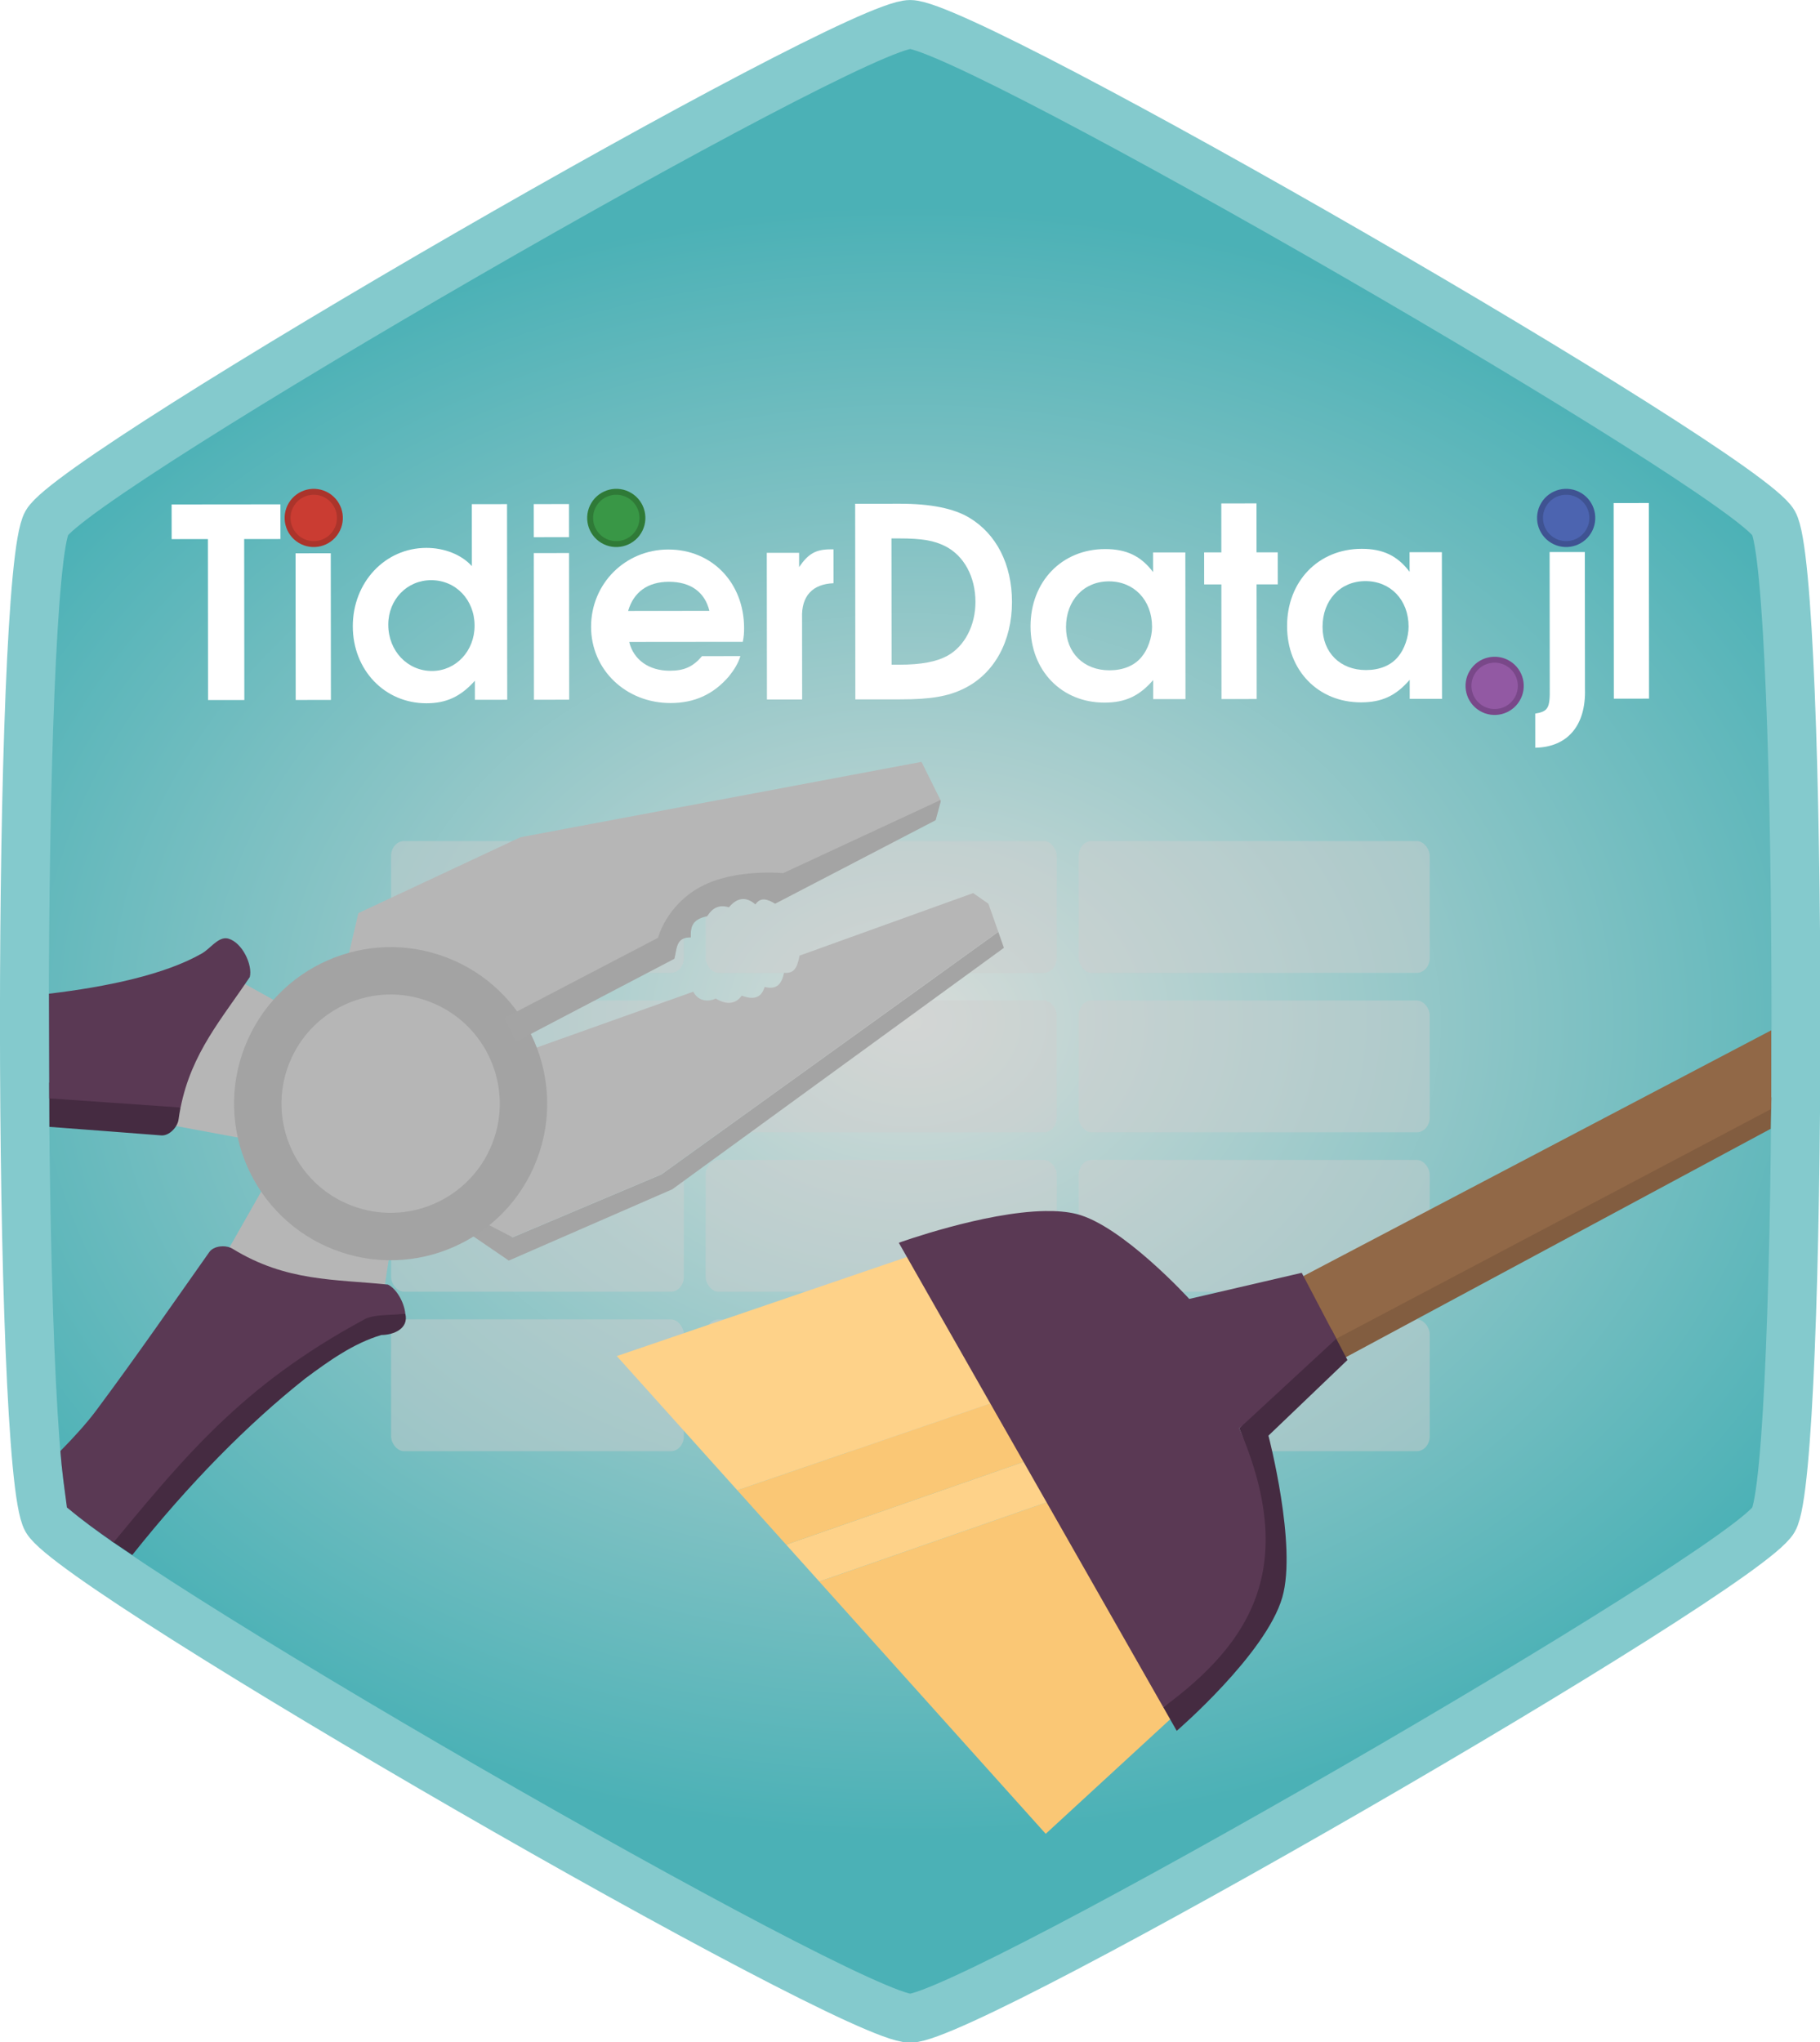 <?xml version="1.0" encoding="UTF-8" standalone="no"?>
<!-- Created with Inkscape (http://www.inkscape.org/) -->

<svg
   width="83.448mm"
   height="93.636mm"
   viewBox="0 0 83.448 93.636"
   version="1.1"
   id="svg5"
   xml:space="preserve"
   inkscape:version="1.2.2 (b0a8486541, 2022-12-01)"
   sodipodi:docname="Tidier_jl_logo.svg"
   xmlns:inkscape="http://www.inkscape.org/namespaces/inkscape"
   xmlns:sodipodi="http://sodipodi.sourceforge.net/DTD/sodipodi-0.dtd"
   xmlns:xlink="http://www.w3.org/1999/xlink"
   xmlns="http://www.w3.org/2000/svg"
   xmlns:svg="http://www.w3.org/2000/svg"><sodipodi:namedview
     id="namedview7"
     pagecolor="#ffffff"
     bordercolor="#000000"
     borderopacity="0.25"
     inkscape:showpageshadow="2"
     inkscape:pageopacity="0.0"
     inkscape:pagecheckerboard="0"
     inkscape:deskcolor="#d1d1d1"
     inkscape:document-units="mm"
     showgrid="false"
     inkscape:zoom="1.3605488"
     inkscape:cx="218.66176"
     inkscape:cy="133.03455"
     inkscape:window-width="1920"
     inkscape:window-height="1030"
     inkscape:window-x="0"
     inkscape:window-y="0"
     inkscape:window-maximized="1"
     inkscape:current-layer="layer1" /><defs
     id="defs2"><linearGradient
       inkscape:collect="always"
       id="linearGradient1583"><stop
         style="stop-color:#d8dcd9;stop-opacity:1;"
         offset="0"
         id="stop1581" /><stop
         style="stop-color:#4bb1b6;stop-opacity:1;"
         offset="1"
         id="stop1579" /></linearGradient><rect
       x="31.671"
       y="-63.965"
       width="161.68"
       height="54.831"
       id="rect6832" /><filter
       inkscape:label="Pixellize"
       inkscape:menu="Pixel Tools"
       inkscape:menu-tooltip="Reduce or remove antialiasing around shapes"
       style="color-interpolation-filters:sRGB"
       id="filter9172"
       x="-0.014"
       y="-0.012"
       width="1.028"
       height="1.025"><feColorMatrix
         values="1 0 0 0 0 0 1 0 0 0 0 0 1 0 0 0 0 0 1000 -500 "
         id="feColorMatrix9170" /></filter><filter
       inkscape:label="Melted Rainbow"
       inkscape:menu="Textures"
       inkscape:menu-tooltip="Smooth rainbow colors slightly melted along the edges"
       style="color-interpolation-filters:sRGB"
       id="filter9172-6"
       x="-0.744"
       y="-0.661"
       width="2.488"
       height="2.322"><feColorMatrix
         values="1 0 0 0 0 0 1 0 0 0 0 0 1 0 0 0 0 0 1000 -500 "
         id="feColorMatrix9170-3"
         result="fbSourceGraphic" /><feColorMatrix
         result="fbSourceGraphicAlpha"
         in="fbSourceGraphic"
         values="0 0 0 -1 0 0 0 0 -1 0 0 0 0 -1 0 0 0 0 1 0"
         id="feColorMatrix9503" /><feGaussianBlur
         id="feGaussianBlur9505"
         result="result8"
         stdDeviation="23.421"
         in="fbSourceGraphic" /><feTurbulence
         id="feTurbulence9507"
         baseFrequency="0.015"
         numOctaves="2"
         type="fractalNoise"
         result="result7"
         seed="20" /><feComposite
         in2="result8"
         id="feComposite9509"
         in="fbSourceGraphic"
         operator="in"
         result="result6" /><feComposite
         in2="result7"
         id="feComposite9511"
         in="result6"
         operator="arithmetic"
         result="result2"
         k3="1"
         k1="0"
         k2="0"
         k4="0" /><feComposite
         in2="result6"
         id="feComposite9513"
         operator="in"
         in="result2"
         result="fbSourceGraphic" /><feComposite
         in2="fbSourceGraphic"
         id="feComposite9515"
         in="fbSourceGraphic"
         k2="2.5"
         operator="arithmetic"
         k1="0"
         k3="0"
         k4="0" /></filter><linearGradient
       id="linearGradient1233"><stop
         id="stop1229"
         offset="0"
         style="stop-color:#838383;stop-opacity:1;" /><stop
         id="stop1231"
         offset="1"
         style="stop-color:#fefefe;stop-opacity:1" /></linearGradient><filter
       color-interpolation-filters="sRGB"
       filterUnits="objectBoundingBox"
       height="1.108"
       width="1.084"
       y="-0.045"
       x="-0.042"
       id="Tzcz4vEdmITS7wQ3AsSx9hYNK6Mdtix6"><feGaussianBlur
         id="feGaussianBlur2"
         stdDeviation="4.294"
         in="SourceGraphic" /><feOffset
         id="feOffset4"
         result="pf_100_offsetBlur"
         dy="4"
         dx="0" /><feFlood
         id="feFlood6"
         flood-opacity="0.4"
         flood-color="#000000" /><feComposite
         id="feComposite8"
         result="pf_100_dropShadow"
         operator="in"
         in2="pf_100_offsetBlur" /><feBlend
         id="feBlend10"
         mode="normal"
         in2="pf_100_dropShadow"
         in="SourceGraphic" /></filter><linearGradient
       gradientUnits="userSpaceOnUse"
       gradientTransform="matrix(244.648,0,0,228.338,1.353,283.643)"
       y2="0"
       x2="0.5"
       y1="1"
       x1="0.5"
       id="_lgradient_0-2"><stop
         id="stop15-9"
         style="stop-color:rgb(77,77,77)"
         stop-opacity="1"
         offset="0%" /><stop
         id="stop17-1"
         style="stop-color:rgb(51,51,51)"
         stop-opacity="1"
         offset="100%" /></linearGradient><linearGradient
       gradientUnits="userSpaceOnUse"
       y2="-187.655"
       x2="594.392"
       y1="-187.655"
       x1="242.26"
       id="linearGradient1235"
       xlink:href="#linearGradient902" /><linearGradient
       y2="-385.173"
       x2="507.677"
       y1="263.901"
       x1="418.455"
       gradientUnits="userSpaceOnUse"
       id="linearGradient1237"
       xlink:href="#linearGradient902" /><linearGradient
       gradientUnits="userSpaceOnUse"
       gradientTransform="matrix(244.65,0,0,228.34,5.68,11.95)"
       y2="1"
       x2="0.517"
       y1="0"
       x1="0.517"
       id="linearGradient1366"><stop
         id="stop23-6"
         style="stop-color:rgb(255,255,255)"
         stop-opacity="1"
         offset="0%" /><stop
         id="stop25-1"
         style="stop-color:rgb(255,255,255)"
         stop-opacity="0.098"
         offset="12.5%" /><stop
         id="stop27-0"
         style="stop-color:rgb(0,0,0)"
         stop-opacity="0.098"
         offset="92.5%" /><stop
         id="stop29-6"
         style="stop-color:rgb(0,0,0)"
         stop-opacity="0.498"
         offset="100%" /></linearGradient><filter
       id="filter890"
       style="color-interpolation-filters:sRGB"><feFlood
         id="feFlood880"
         result="flood"
         flood-color="rgb(0,0,0)"
         flood-opacity="0.498" /><feComposite
         id="feComposite882"
         result="composite1"
         operator="in"
         in2="SourceGraphic"
         in="flood" /><feGaussianBlur
         id="feGaussianBlur884"
         result="blur"
         stdDeviation="5.2"
         in="composite1" /><feOffset
         id="feOffset886"
         result="offset"
         dy="3"
         dx="2.8" /><feComposite
         id="feComposite888"
         result="composite2"
         operator="over"
         in2="offset"
         in="SourceGraphic" /></filter><linearGradient
       id="linearGradient902"
       x1="0.181"
       y1="-0.028"
       x2="0.898"
       y2="0.881"
       gradientTransform="matrix(200,0,0,185,28,34)"
       gradientUnits="userSpaceOnUse"><stop
         offset="0%"
         stop-color="#f2f2f2"
         id="stop898" /><stop
         offset="100%"
         stop-color="#f9f9f9"
         id="stop900" /></linearGradient><filter
       id="filter890-3"
       style="color-interpolation-filters:sRGB"><feFlood
         id="feFlood880-6"
         result="flood"
         flood-color="rgb(0,0,0)"
         flood-opacity="0.498" /><feComposite
         id="feComposite882-7"
         result="composite1"
         operator="in"
         in2="SourceGraphic"
         in="flood" /><feGaussianBlur
         id="feGaussianBlur884-5"
         result="blur"
         stdDeviation="5.2"
         in="composite1" /><feOffset
         id="feOffset886-3"
         result="offset"
         dy="3"
         dx="2.8" /><feComposite
         id="feComposite888-5"
         result="composite2"
         operator="over"
         in2="offset"
         in="SourceGraphic" /></filter><linearGradient
       id="_lgradient_0-3"
       x1="0.5"
       y1="1"
       x2="0.5"
       y2="0"
       gradientTransform="matrix(244.648,0,0,228.338,5.68,11.95)"
       gradientUnits="userSpaceOnUse"><stop
         offset="0%"
         stop-opacity="1"
         style="stop-color:rgb(77,77,77)"
         id="stop15-6" /><stop
         offset="100%"
         stop-opacity="1"
         style="stop-color:rgb(51,51,51)"
         id="stop17-7" /></linearGradient><radialGradient
       inkscape:collect="always"
       xlink:href="#linearGradient1583"
       id="radialGradient5120-2"
       cx="39.333"
       cy="46.897"
       fx="39.333"
       fy="46.897"
       r="37.779"
       gradientTransform="matrix(1.197,0,0,0.921,-7.73,3.722)"
       gradientUnits="userSpaceOnUse" /><filter
       inkscape:label="Pixellize"
       inkscape:menu="Pixel Tools"
       inkscape:menu-tooltip="Reduce or remove antialiasing around shapes"
       style="color-interpolation-filters:sRGB"
       id="filter9172-9"
       x="-0.014"
       y="-0.012"
       width="1.028"
       height="1.025"><feColorMatrix
         values="1 0 0 0 0 0 1 0 0 0 0 0 1 0 0 0 0 0 1000 -500 "
         id="feColorMatrix9170-7" /></filter><rect
       x="31.671"
       y="-63.965"
       width="161.68"
       height="54.831"
       id="rect6832-3" /><filter
       inkscape:label="Pixellize"
       inkscape:menu="Pixel Tools"
       inkscape:menu-tooltip="Reduce or remove antialiasing around shapes"
       style="color-interpolation-filters:sRGB"
       id="filter9172-5"
       x="-0.014"
       y="-0.012"
       width="1.028"
       height="1.025"><feColorMatrix
         values="1 0 0 0 0 0 1 0 0 0 0 0 1 0 0 0 0 0 1000 -500 "
         id="feColorMatrix9170-4" /></filter><rect
       x="31.671"
       y="-63.965"
       width="161.68"
       height="54.831"
       id="rect6832-7" /><filter
       inkscape:label="Pixellize"
       inkscape:menu="Pixel Tools"
       inkscape:menu-tooltip="Reduce or remove antialiasing around shapes"
       style="color-interpolation-filters:sRGB"
       id="filter9172-9-5"
       x="-0.013"
       y="-0.013"
       width="1.025"
       height="1.025"><feColorMatrix
         values="1 0 0 0 0 0 1 0 0 0 0 0 1 0 0 0 0 0 1000 -500 "
         id="feColorMatrix9170-7-9" /></filter><rect
       x="31.671"
       y="-63.965"
       width="161.68"
       height="54.831"
       id="rect6832-3-4" /><rect
       x="31.671"
       y="-63.965"
       width="161.68"
       height="54.831"
       id="rect6832-3-3" /><filter
       inkscape:label="Pixellize"
       inkscape:menu="Pixel Tools"
       inkscape:menu-tooltip="Reduce or remove antialiasing around shapes"
       style="color-interpolation-filters:sRGB"
       id="filter9172-9-6"
       x="-0.014"
       y="-0.012"
       width="1.028"
       height="1.025"><feColorMatrix
         values="1 0 0 0 0 0 1 0 0 0 0 0 1 0 0 0 0 0 1000 -500 "
         id="feColorMatrix9170-7-2" /></filter></defs><g
     inkscape:label="Layer 1"
     inkscape:groupmode="layer"
     id="layer1"
     transform="translate(-2.752,-131.619)"><g
       style="isolation:isolate;fill:url(#linearGradient1235);fill-opacity:1"
       transform="matrix(0.079,0,0,0.079,20.453,116.194)"
       id="g1227" /><path
       sodipodi:type="star"
       style="fill:url(#radialGradient5120-2);fill-opacity:1;stroke:#84cacd;stroke-width:2.084;stroke-linecap:round;stroke-linejoin:bevel;stroke-dasharray:none;stroke-opacity:1;paint-order:markers fill stroke;filter:url(#filter9172-9);stop-color:#000000"
       id="path234-3-6"
       inkscape:flatsided="true"
       sodipodi:sides="6"
       sodipodi:cx="39.333382"
       sodipodi:cy="46.897167"
       sodipodi:r1="42.519161"
       sodipodi:r2="36.822674"
       sodipodi:arg1="0.52359878"
       sodipodi:arg2="1.0471976"
       inkscape:rounded="0.06"
       inkscape:randomized="0"
       d="m 76.156,68.157 c -1.276,2.209 -34.272,21.26 -36.823,21.26 -2.551,0 -35.547,-19.05 -36.823,-21.26 -1.276,-2.209 -1.276,-40.31 2e-7,-42.519 1.276,-2.209 34.272,-21.26 36.823,-21.26 2.551,0 35.547,19.05 36.823,21.26 1.276,2.209 1.276,40.31 -1e-6,42.519 z"
       transform="matrix(1.075,0,0,1.075,2.201,128.034)" /><g
       id="g58362-9"
       transform="matrix(0.698,0,0,0.8,16.919,106.864)"
       style="opacity:0.453;mix-blend-mode:screen"><rect
         y="88.286"
         x="5.393"
         height="7.556"
         width="19.231"
         id="rect884-3-8"
         style="isolation:isolate;fill:#cecece;fill-opacity:1;stroke:none;stroke-width:0;stroke-linecap:round;stroke-miterlimit:4;stroke-dasharray:none"
         ry="0.853" /><rect
         y="97.424"
         x="5.393"
         height="7.556"
         width="19.231"
         id="rect884-3-6-4"
         style="isolation:isolate;fill:#cecece;fill-opacity:1;stroke:none;stroke-width:0;stroke-linecap:round;stroke-miterlimit:4;stroke-dasharray:none"
         ry="0.853" /><rect
         y="106.562"
         x="5.393"
         height="7.556"
         width="19.231"
         id="rect884-3-6-7-8"
         style="isolation:isolate;fill:#cecece;fill-opacity:1;stroke:none;stroke-width:0;stroke-linecap:round;stroke-miterlimit:4;stroke-dasharray:none"
         ry="0.853" /><rect
         y="88.286"
         x="26.059"
         height="7.556"
         width="23.063"
         id="rect884-3-5-1"
         style="isolation:isolate;fill:#cecece;fill-opacity:1;stroke:none;stroke-width:0;stroke-linecap:round;stroke-miterlimit:4;stroke-dasharray:none"
         ry="0.853" /><rect
         y="97.424"
         x="26.059"
         height="7.556"
         width="23.063"
         id="rect884-3-6-3-0"
         style="isolation:isolate;fill:#cecece;fill-opacity:1;stroke:none;stroke-width:0;stroke-linecap:round;stroke-miterlimit:4;stroke-dasharray:none"
         ry="0.853" /><rect
         y="106.562"
         x="26.059"
         height="7.556"
         width="23.063"
         id="rect884-3-6-7-5-3"
         style="isolation:isolate;fill:#cecece;fill-opacity:1;stroke:none;stroke-width:0;stroke-linecap:round;stroke-miterlimit:4;stroke-dasharray:none"
         ry="0.853" /><rect
         y="88.286"
         x="50.557"
         height="7.556"
         width="23.063"
         id="rect884-3-5-5-0"
         style="isolation:isolate;fill:#cecece;fill-opacity:1;stroke:none;stroke-width:0;stroke-linecap:round;stroke-miterlimit:4;stroke-dasharray:none"
         ry="0.853" /><rect
         y="79.148"
         x="5.393"
         height="7.556"
         width="19.231"
         id="rect884-3-56-4"
         style="opacity:1;isolation:isolate;mix-blend-mode:screen;fill:#cecece;fill-opacity:1;stroke:none;stroke-width:0;stroke-linecap:round;stroke-miterlimit:4;stroke-dasharray:none"
         ry="0.853" /><rect
         y="79.148"
         x="26.059"
         height="7.556"
         width="23.063"
         id="rect884-3-5-11-4"
         style="opacity:1;isolation:isolate;mix-blend-mode:screen;fill:#cecece;fill-opacity:1;stroke:none;stroke-width:0;stroke-linecap:round;stroke-miterlimit:4;stroke-dasharray:none"
         ry="0.853" /><rect
         y="79.148"
         x="50.557"
         height="7.556"
         width="23.063"
         id="rect884-3-5-5-5-4"
         style="opacity:1;isolation:isolate;mix-blend-mode:screen;fill:#cecece;fill-opacity:1;stroke:none;stroke-width:0;stroke-linecap:round;stroke-miterlimit:4;stroke-dasharray:none"
         ry="0.853" /><rect
         y="97.424"
         x="50.557"
         height="7.556"
         width="23.063"
         id="rect884-3-6-3-5-4"
         style="isolation:isolate;fill:#cecece;fill-opacity:1;stroke:none;stroke-width:0;stroke-linecap:round;stroke-miterlimit:4;stroke-dasharray:none"
         ry="0.853" /><rect
         y="106.562"
         x="50.557"
         height="7.556"
         width="23.063"
         id="rect884-3-6-7-5-4-7"
         style="isolation:isolate;fill:#cecece;fill-opacity:1;stroke:none;stroke-width:0;stroke-linecap:round;stroke-miterlimit:4;stroke-dasharray:none"
         ry="0.853" /></g><g
       id="g53041-0"
       transform="matrix(0.893,0,0,0.893,17.123,141.461)"><path
         id="path2647-3"
         style="fill:#fac775;fill-opacity:1;stroke:none;stroke-width:0.859;stroke-linecap:round;stroke-linejoin:bevel;stroke-opacity:0.419;paint-order:markers fill stroke;stop-color:#000000"
         d="m 38.329,65.878 -12.358,4.306 11.628,12.953 6.774,-6.234 z"
         sodipodi:nodetypes="ccccc" /><path
         id="path4149-6"
         style="fill:#fed289;fill-opacity:1;stroke:none;stroke-width:0.859;stroke-linecap:round;stroke-linejoin:bevel;stroke-opacity:0.419;paint-order:markers fill stroke;stop-color:#000000"
         d="m 37.207,63.783 -12.936,4.507 1.7,1.893 12.358,-4.306 z" /><path
         id="path4152-1"
         style="fill:#fac775;fill-opacity:1;stroke:none;stroke-width:0.859;stroke-linecap:round;stroke-linejoin:bevel;stroke-opacity:0.419;paint-order:markers fill stroke;stop-color:#000000"
         d="m 35.583,60.753 -13.82,4.743 2.508,2.794 12.936,-4.507 z" /><path
         id="path4068-0"
         style="fill:#fed289;fill-opacity:1;stroke:none;stroke-width:0.859;stroke-linecap:round;stroke-linejoin:bevel;stroke-opacity:0.419;paint-order:markers fill stroke;stop-color:#000000"
         d="m 31.516,53.165 -15.939,5.442 6.186,6.89 13.82,-4.743 z" /><path
         id="path2651-6"
         style="fill:#825d40;fill-opacity:1;stroke:none;stroke-width:0.859;stroke-linecap:round;stroke-linejoin:bevel;stroke-opacity:0.419;paint-order:markers fill stroke;stop-color:#000000"
         d="M 74.858,45.324 50.666,57.028 51.727,59.355 74.821,46.938 Z"
         sodipodi:nodetypes="ccccc" /><path
         id="path53031-3"
         style="fill:#916847;fill-opacity:1;stroke:none;stroke-width:0.859;stroke-linecap:round;stroke-linejoin:bevel;stroke-opacity:0.419;paint-order:markers fill stroke;stop-color:#000000"
         d="M 74.85,41.88 50.65,54.593 51.577,58.212 74.852,45.917 Z"
         sodipodi:nodetypes="ccccc" /><path
         id="path2649-2"
         style="fill:#452b41;fill-opacity:1;stroke:none;stroke-width:0.859;stroke-linecap:round;stroke-linejoin:bevel;stroke-opacity:0.419;paint-order:markers fill stroke;stop-color:#000000"
         d="m 52.262,57.229 -4.725,5.089 c 1.923,4.498 -1.307,12.192 -3.901,14.32 l 0.689,1.211 c 0,0 4.581,-3.943 5.421,-6.854 0.767,-2.658 -0.711,-8.303 -0.711,-8.303 l 4.056,-3.883 z"
         sodipodi:nodetypes="ccccsccc" /><path
         id="path1731"
         style="fill:#5a3954;fill-opacity:1;stroke:none;stroke-width:0.859;stroke-linecap:round;stroke-linejoin:bevel;stroke-opacity:0.419;paint-order:markers fill stroke;stop-color:#000000"
         d="m 37.57,51.16 c -3.156,0.051 -7.514,1.63 -7.514,1.63 L 43.635,76.638 c 0.056,-0.042 0.114,-0.083 0.17,-0.125 0.075,-0.056 0.148,-0.112 0.221,-0.168 0.073,-0.056 0.146,-0.113 0.218,-0.169 0.072,-0.056 0.144,-0.113 0.214,-0.169 0.071,-0.057 0.141,-0.114 0.21,-0.171 0.069,-0.057 0.138,-0.115 0.206,-0.173 0.068,-0.058 0.136,-0.115 0.203,-0.173 0.067,-0.058 0.132,-0.116 0.197,-0.175 0.065,-0.059 0.13,-0.118 0.194,-0.177 0.064,-0.059 0.127,-0.118 0.189,-0.177 0.062,-0.059 0.124,-0.12 0.184,-0.18 0.061,-0.06 0.12,-0.12 0.18,-0.18 0.059,-0.061 0.117,-0.122 0.175,-0.183 0.058,-0.061 0.115,-0.123 0.171,-0.184 0.056,-0.062 0.111,-0.124 0.166,-0.186 0.054,-0.062 0.108,-0.125 0.161,-0.188 0.053,-0.063 0.105,-0.126 0.156,-0.19 0.051,-0.064 0.101,-0.128 0.151,-0.192 0.049,-0.064 0.098,-0.129 0.146,-0.194 0.048,-0.065 0.094,-0.13 0.14,-0.196 0.046,-0.066 0.091,-0.132 0.135,-0.199 0.044,-0.067 0.088,-0.134 0.13,-0.201 0.042,-0.067 0.084,-0.135 0.125,-0.203 0.04,-0.068 0.08,-0.136 0.118,-0.205 0.039,-0.069 0.077,-0.138 0.114,-0.208 0.037,-0.07 0.072,-0.141 0.107,-0.211 0.035,-0.071 0.069,-0.142 0.102,-0.214 0.033,-0.072 0.064,-0.143 0.095,-0.216 0.031,-0.072 0.061,-0.145 0.09,-0.218 0.029,-0.073 0.057,-0.148 0.084,-0.222 0.027,-0.074 0.052,-0.149 0.077,-0.225 0.025,-0.075 0.049,-0.151 0.072,-0.228 0.023,-0.076 0.044,-0.153 0.065,-0.23 0.021,-0.077 0.041,-0.156 0.059,-0.234 0.018,-0.078 0.036,-0.158 0.052,-0.237 0.016,-0.08 0.032,-0.16 0.046,-0.24 0.014,-0.081 0.028,-0.162 0.039,-0.244 0.012,-0.082 0.023,-0.164 0.032,-0.247 0.01,-0.083 0.018,-0.167 0.025,-0.251 0.007,-0.084 0.014,-0.169 0.019,-0.255 0.005,-0.085 0.009,-0.171 0.012,-0.258 0.003,-0.087 0.004,-0.174 0.005,-0.262 4.08e-4,-0.088 -3.91e-4,-0.176 -0.002,-0.265 -0.002,-0.089 -0.005,-0.179 -0.009,-0.27 -0.004,-0.09 -0.01,-0.181 -0.017,-0.273 -0.007,-0.092 -0.015,-0.184 -0.024,-0.277 -0.009,-0.093 -0.02,-0.187 -0.032,-0.281 -0.012,-0.094 -0.025,-0.19 -0.039,-0.285 -0.014,-0.096 -0.03,-0.192 -0.046,-0.289 -0.017,-0.097 -0.035,-0.195 -0.054,-0.293 -0.019,-0.099 -0.04,-0.198 -0.062,-0.298 -0.022,-0.1 -0.046,-0.2 -0.07,-0.302 -0.025,-0.101 -0.05,-0.204 -0.077,-0.307 -0.027,-0.103 -0.056,-0.207 -0.086,-0.311 -0.03,-0.105 -0.062,-0.21 -0.095,-0.316 -0.033,-0.106 -0.066,-0.213 -0.102,-0.321 -0.035,-0.108 -0.072,-0.216 -0.11,-0.325 -0.038,-0.109 -0.078,-0.219 -0.119,-0.33 -0.041,-0.111 -0.083,-0.223 -0.127,-0.335 -0.044,-0.112 -0.089,-0.226 -0.136,-0.34 -0.047,-0.114 -0.095,-0.229 -0.144,-0.345 l 4.98,-4.602 -1.775,-3.383 -5.775,1.341 c 0,0 -3.452,-3.785 -5.801,-4.364 -0.467,-0.115 -1.01,-0.158 -1.595,-0.149 z" /></g><path
       id="path456-3-5"
       style="fill:#a4a4a4;fill-opacity:1;stroke:none;stroke-width:1.119;stroke-linecap:round;stroke-linejoin:bevel;paint-order:markers fill stroke;stop-color:#000000"
       d="m 48.525,174.345 -15.444,11.122 -6.826,2.888 -1.299,-1.173 -0.918,0.842 2.043,1.394 7.497,-3.269 15.204,-11.071 z"
       sodipodi:nodetypes="ccccccccc" /><path
       id="path1166"
       style="fill:#b6b6b6;fill-opacity:1;stroke:none;stroke-width:1.119;stroke-linecap:round;stroke-linejoin:bevel;paint-order:markers fill stroke;stop-color:#000000"
       d="m 45.004,166.551 -18.387,3.456 -7.434,3.481 -1.27,5.431 -4.938,-2.741 -3.005,0.829 0.423,6.163 5.507,1.023 -2.829,4.977 2.93,5.659 4.202,-3.017 0.887,-5.804 2.949,2.012 0.867,-0.367 1.349,0.698 6.826,-2.888 15.444,-11.122 -0.454,-1.285 -0.699,-0.487 -7.96,2.867 c -0.112,0.615 -0.289,0.824 -0.712,0.788 -0.097,0.465 -0.298,0.801 -0.889,0.648 -0.166,0.545 -0.546,0.585 -1.053,0.401 -0.273,0.381 -0.674,0.441 -1.189,0.131 -0.42,0.196 -0.839,0.069 -1.029,-0.314 l -8.016,2.858 -0.279,-0.504 7.427,-3.887 c 0.119,-0.428 0.052,-0.997 0.754,-0.98 -0.013,-0.42 0.015,-0.825 0.747,-0.97 0.269,-0.418 0.577,-0.536 0.999,-0.412 0.409,-0.487 0.824,-0.473 1.214,-0.132 0.241,-0.354 0.565,-0.238 0.906,-0.031 l 7.358,-3.83 0.236,-0.873 z"
       sodipodi:nodetypes="cccccccccccccccccccccccccccccccccccc" /><circle
       style="fill:#a3a3a3;fill-opacity:1;stroke:none;stroke-width:1.503;stroke-linecap:round;stroke-linejoin:bevel;paint-order:markers fill stroke;stop-color:#000000"
       id="path1214-6-6"
       cx="162.417"
       cy="-85.167"
       r="7.178"
       transform="rotate(111.202)" /><circle
       style="fill:#b6b6b6;fill-opacity:1;stroke:none;stroke-width:1.048;stroke-linecap:round;stroke-linejoin:bevel;paint-order:markers fill stroke;stop-color:#000000"
       id="path1214-6-7-9"
       cx="162.417"
       cy="-85.167"
       r="5.004"
       transform="rotate(111.202)" /><path
       id="path3981-3"
       style="fill:#452b41;fill-opacity:1;stroke:none;stroke-width:2.484;stroke-linecap:round;stroke-linejoin:bevel;paint-order:markers fill stroke;stop-color:#000000"
       d="m 11.032,182.4 -6.02,-1.141 0.004,2.028 c 1.75,0.126 3.45,0.266 5.132,0.392 0.357,0.027 0.741,-0.372 0.79,-0.727 0.026,-0.189 0.057,-0.373 0.093,-0.552 z"
       sodipodi:nodetypes="ccccsc" /><path
       id="path2274"
       style="fill:#5a3954;fill-opacity:1;stroke:none;stroke-width:2.484;stroke-linecap:round;stroke-linejoin:bevel;paint-order:markers fill stroke;stop-color:#000000"
       d="m 13.099,174.638 c -0.39,-4.3e-4 -0.744,0.498 -1.071,0.687 -1.707,0.985 -4.399,1.544 -7.031,1.857 l 0.015,4.799 6.02,0.42 c 0.502,-2.518 1.898,-4.069 3.173,-5.983 0.138,-0.544 -0.337,-1.58 -0.984,-1.762 -0.041,-0.012 -0.082,-0.017 -0.122,-0.017 z" /><path
       id="path3986-7"
       style="fill:#452b41;fill-opacity:1;stroke:none;stroke-width:2.484;stroke-linecap:round;stroke-linejoin:bevel;paint-order:markers fill stroke;stop-color:#000000"
       d="M 21.335,191.851 C 16.995,190.385 9.699,199.111 7.852,202.27 l 0.964,0.649 c 2.612,-3.284 5.304,-6.012 7.939,-8.1 1.072,-0.794 2.192,-1.604 3.484,-1.988 0.56,-0.002 1.268,-0.29 1.097,-0.981 z"
       sodipodi:nodetypes="ccccssc" /><path
       id="path2131"
       style="fill:#5a3954;fill-opacity:1;stroke:none;stroke-width:2.484;stroke-linecap:round;stroke-linejoin:bevel;paint-order:markers fill stroke;stop-color:#000000"
       d="m 12.962,188.764 c -0.242,0.001 -0.487,0.087 -0.61,0.26 -1.663,2.353 -3.344,4.792 -5.199,7.28 -0.412,0.553 -1.009,1.215 -1.633,1.847 0.064,0.856 0.187,1.724 0.3,2.589 0.702,0.581 1.417,1.102 2.137,1.601 0.289,-0.35 0.582,-0.704 0.862,-1.04 0.217,-0.26 0.431,-0.516 0.645,-0.768 0.214,-0.252 0.426,-0.501 0.638,-0.745 0.106,-0.122 0.212,-0.244 0.318,-0.365 0.106,-0.121 0.212,-0.24 0.319,-0.359 0.106,-0.119 0.213,-0.237 0.32,-0.355 0.107,-0.117 0.214,-0.233 0.322,-0.349 0.108,-0.116 0.217,-0.231 0.326,-0.345 0.109,-0.114 0.218,-0.228 0.329,-0.341 0.11,-0.113 0.222,-0.224 0.334,-0.336 0.112,-0.111 0.225,-0.222 0.339,-0.332 0.114,-0.11 0.228,-0.219 0.344,-0.328 0.116,-0.109 0.233,-0.216 0.351,-0.324 0.118,-0.107 0.238,-0.215 0.359,-0.321 0.121,-0.106 0.244,-0.212 0.367,-0.317 0.124,-0.105 0.249,-0.21 0.376,-0.314 0.127,-0.104 0.255,-0.208 0.386,-0.311 0.13,-0.103 0.263,-0.205 0.397,-0.308 0.134,-0.102 0.27,-0.204 0.408,-0.305 0.138,-0.101 0.278,-0.203 0.42,-0.303 0.142,-0.101 0.286,-0.201 0.433,-0.301 0.147,-0.1 0.296,-0.199 0.447,-0.298 0.151,-0.099 0.305,-0.198 0.461,-0.296 0.156,-0.098 0.315,-0.196 0.476,-0.294 0.161,-0.098 0.325,-0.196 0.492,-0.293 0.167,-0.097 0.337,-0.194 0.51,-0.291 0.173,-0.097 0.348,-0.193 0.526,-0.29 0.018,-0.01 0.036,-0.019 0.055,-0.028 0.019,-0.009 0.038,-0.018 0.058,-0.025 0.04,-0.016 0.082,-0.029 0.126,-0.042 0.044,-0.012 0.089,-0.024 0.136,-0.033 0.047,-0.01 0.095,-0.017 0.144,-0.025 0.049,-0.007 0.1,-0.013 0.152,-0.019 0.052,-0.005 0.104,-0.01 0.158,-0.014 0.106,-0.009 0.215,-0.015 0.325,-0.02 0.11,-0.005 0.22,-0.011 0.329,-0.018 0.054,-0.003 0.108,-0.009 0.162,-0.013 0.053,-0.004 0.106,-0.01 0.158,-0.016 0.024,-0.003 0.046,-0.006 0.07,-0.01 -0.059,-0.551 -0.425,-1.154 -0.799,-1.33 -2.451,-0.252 -4.669,-0.132 -7.12,-1.642 -0.124,-0.076 -0.289,-0.115 -0.455,-0.114 z" /><path
       id="path5975-6"
       style="fill:#a4a4a4;fill-opacity:1;stroke:none;stroke-width:1.119;stroke-linecap:round;stroke-linejoin:bevel;paint-order:markers fill stroke;stop-color:#000000"
       d="m 45.866,168.305 -7.209,3.35 c 0,0 -0.138,-0.014 -0.37,-0.022 -0.116,-0.004 -0.255,-0.007 -0.412,-0.004 -0.157,0.001 -0.333,0.007 -0.52,0.02 -0.187,0.012 -0.387,0.032 -0.593,0.06 -0.206,0.028 -0.42,0.065 -0.634,0.115 -0.107,0.025 -0.215,0.052 -0.322,0.083 -0.107,0.031 -0.214,0.065 -0.32,0.103 -0.106,0.038 -0.21,0.079 -0.312,0.125 -0.103,0.045 -0.204,0.094 -0.303,0.148 -0.098,0.053 -0.192,0.109 -0.281,0.167 -0.089,0.058 -0.174,0.117 -0.255,0.178 -0.08,0.061 -0.157,0.124 -0.229,0.187 -0.072,0.064 -0.14,0.128 -0.204,0.193 -0.128,0.13 -0.241,0.261 -0.34,0.389 -0.099,0.129 -0.184,0.254 -0.256,0.374 -0.073,0.119 -0.133,0.232 -0.182,0.334 -0.05,0.102 -0.088,0.193 -0.118,0.269 -0.06,0.152 -0.083,0.245 -0.083,0.245 l -7.043,3.677 0.541,1.081 7.251,-3.796 c 0.119,-0.428 0.052,-0.997 0.754,-0.979 -0.013,-0.42 0.015,-0.825 0.747,-0.97 0.269,-0.418 0.577,-0.537 1,-0.413 0.409,-0.487 0.824,-0.473 1.214,-0.132 0.241,-0.354 0.565,-0.238 0.906,-0.031 l 7.358,-3.829 0.237,-0.873 z" /><g
       transform="matrix(0.304,0,0,0.283,-73.909,-20.3)"
       id="g927-0"
       style="isolation:isolate"
       inkscape:export-filename="g927-0.png"
       inkscape:export-xdpi="400"
       inkscape:export-ydpi="400" /><g
       id="g53463-0-6"
       transform="matrix(1.099,0.665,-0.665,1.099,31.296,114.117)"><g
         aria-label="TidierData.jl"
         transform="matrix(0.404,-0.245,0.245,0.404,-5.062,74.009)"
         id="text6830-6-7"
         style="font-weight:600;font-size:20px;line-height:1.25;font-family:'URW Gothic';-inkscape-font-specification:'URW Gothic, Semi-Bold';text-align:center;white-space:pre;shape-inside:url(#rect6832-3-3);display:inline;fill:#ffffff;stroke-width:1.844;stroke-linecap:round;stroke-linejoin:bevel;stroke-opacity:0.419;paint-order:markers fill stroke;stop-color:#000000"><path
           d="m 58.991,-46.685 h 2.74 v -12.16 h 2.74 v -2.62 h -8.22 v 2.62 h 2.74 z"
           id="path811" /><path
           d="m 65.611,-46.685 h 2.66 v -11.08 h -2.66 z m 0,-12.28 h 2.66 v -2.5 h -2.66 z"
           id="path813" /><path
           d="m 81.591,-61.465 h -2.66 v 4.68 c -0.78,-0.86 -2.06,-1.38 -3.44,-1.38 -3.12,0 -5.56,2.6 -5.56,5.92 0,3.3 2.4,5.82 5.56,5.82 1.5,0 2.58,-0.5 3.66,-1.7 v 1.44 h 2.44 z m -5.74,5.74 c 1.86,0 3.28,1.48 3.28,3.44 0,1.92 -1.42,3.42 -3.22,3.42 -1.86,0 -3.3,-1.52 -3.3,-3.5 0,-1.9 1.42,-3.36 3.24,-3.36 z"
           id="path815" /><path
           d="m 83.611,-46.685 h 2.66 v -11.08 h -2.66 z m 0,-12.28 h 2.66 v -2.5 h -2.66 z"
           id="path817" /><path
           d="m 99.391,-51.045 c 0.08,-0.4 0.1,-0.64 0.1,-1.04 0,-3.42 -2.42,-5.94 -5.72,-5.94 -3.26,0 -5.84,2.58 -5.84,5.84 0,3.24 2.62,5.76 6,5.76 1.82,0 3.24,-0.66 4.4,-2 0.42,-0.52 0.7,-0.98 0.88,-1.54 h -2.9 c -0.68,0.8 -1.34,1.1 -2.44,1.1 -1.58,0 -2.74,-0.84 -3.06,-2.18 z m -8.66,-2.34 c 0.42,-1.44 1.5,-2.2 3.08,-2.2 1.64,0 2.72,0.78 3.06,2.2 z"
           id="path819" /><path
           d="m 101.211,-46.685 h 2.66 v -6.16 c -0.06,-1.64 0.78,-2.56 2.38,-2.62 v -2.56 h -0.2 c -1.14,0 -1.7,0.32 -2.4,1.34 v -1.08 h -2.44 z"
           id="path821" /><path
           d="m 107.891,-46.685 h 3.44 c 2.24,0 3.58,-0.22 4.78,-0.82 2.28,-1.12 3.62,-3.56 3.62,-6.54 0,-2.82 -1.16,-5.12 -3.22,-6.36 -1.16,-0.7 -2.92,-1.06 -5.24,-1.06 h -3.38 z m 2.74,-2.62 v -9.54 h 0.54 c 1.76,0 2.68,0.16 3.54,0.6 1.4,0.72 2.26,2.3 2.26,4.2 0,1.78 -0.82,3.36 -2.14,4.08 -0.82,0.44 -1.96,0.66 -3.6,0.66 z"
           id="path823" /><path
           d="m 132.831,-57.765 h -2.44 v 1.48 c -0.92,-1.22 -2.02,-1.74 -3.62,-1.74 -3.28,0 -5.64,2.46 -5.64,5.84 0,3.34 2.34,5.76 5.58,5.76 1.56,0 2.62,-0.48 3.68,-1.7 v 1.44 h 2.44 z m -5.78,2.18 c 1.9,0 3.26,1.42 3.26,3.44 0,0.8 -0.32,1.72 -0.8,2.28 -0.54,0.66 -1.4,1 -2.42,1 -1.94,0 -3.28,-1.32 -3.28,-3.26 0,-2.02 1.34,-3.46 3.24,-3.46 z"
           id="path825" /><path
           d="m 135.551,-46.685 h 2.66 v -8.66 h 1.6 v -2.42 h -1.6 v -3.7 h -2.66 v 3.7 h -1.3 v 2.42 h 1.3 z"
           id="path827" /><path
           d="m 152.211,-57.765 h -2.44 v 1.48 c -0.92,-1.22 -2.02,-1.74 -3.62,-1.74 -3.28,0 -5.64,2.46 -5.64,5.84 0,3.34 2.34,5.76 5.58,5.76 1.56,0 2.62,-0.48 3.68,-1.7 v 1.44 h 2.44 z m -5.78,2.18 c 1.9,0 3.26,1.42 3.26,3.44 0,0.8 -0.32,1.72 -0.8,2.28 -0.54,0.66 -1.4,1 -2.42,1 -1.94,0 -3.28,-1.32 -3.28,-3.26 0,-2.02 1.34,-3.46 3.24,-3.46 z"
           id="path829" /><path
           d="m 154.751,-46.685 h 2.66 v -2.56 h -2.66 z"
           id="path831" /><path
           d="m 160.351,-57.765 v 10.28 c 0.02,1.5 -0.12,1.76 -1.1,1.92 v 2.58 c 2.44,-0.04 3.84,-1.68 3.76,-4.44 v -10.34 z m 0,-1.2 h 2.66 v -2.5 h -2.66 z"
           id="path833" /><path
           d="m 165.191,-46.685 h 2.66 v -14.78 h -2.66 z"
           id="path835" /></g></g><circle
       style="fill:#ca3c32;fill-opacity:1;stroke:#ab342b;stroke-width:0.271;stroke-linecap:round;stroke-linejoin:bevel;stroke-dasharray:none;stroke-opacity:1;paint-order:markers fill stroke;stop-color:#000000"
       id="path7164-1"
       cx="95.288"
       cy="123.907"
       r="1.199"
       transform="rotate(31.267)" /><circle
       style="fill:#399746;fill-opacity:1;stroke:#2f7a37;stroke-width:0.271;stroke-linecap:round;stroke-linejoin:bevel;stroke-dasharray:none;stroke-opacity:1;paint-order:markers fill stroke;stop-color:#000000"
       id="path7164-45-5"
       cx="107.145"
       cy="116.707"
       r="1.199"
       transform="rotate(31.267)" /><circle
       style="fill:#4c64b0;fill-opacity:1;stroke:#3f5392;stroke-width:0.271;stroke-linecap:round;stroke-linejoin:bevel;stroke-dasharray:none;stroke-opacity:1;paint-order:markers fill stroke;stop-color:#000000"
       id="path7164-3-5"
       cx="144.372"
       cy="94.102"
       r="1.199"
       transform="rotate(31.267)" /><circle
       style="fill:#9259a3;fill-opacity:1;stroke:#794889;stroke-width:0.271;stroke-linecap:round;stroke-linejoin:bevel;stroke-dasharray:none;stroke-opacity:1;paint-order:markers fill stroke;stop-color:#000000"
       id="path7164-0-4"
       cx="145.565"
       cy="102.385"
       r="1.199"
       transform="rotate(31.267)" /></g></svg>
